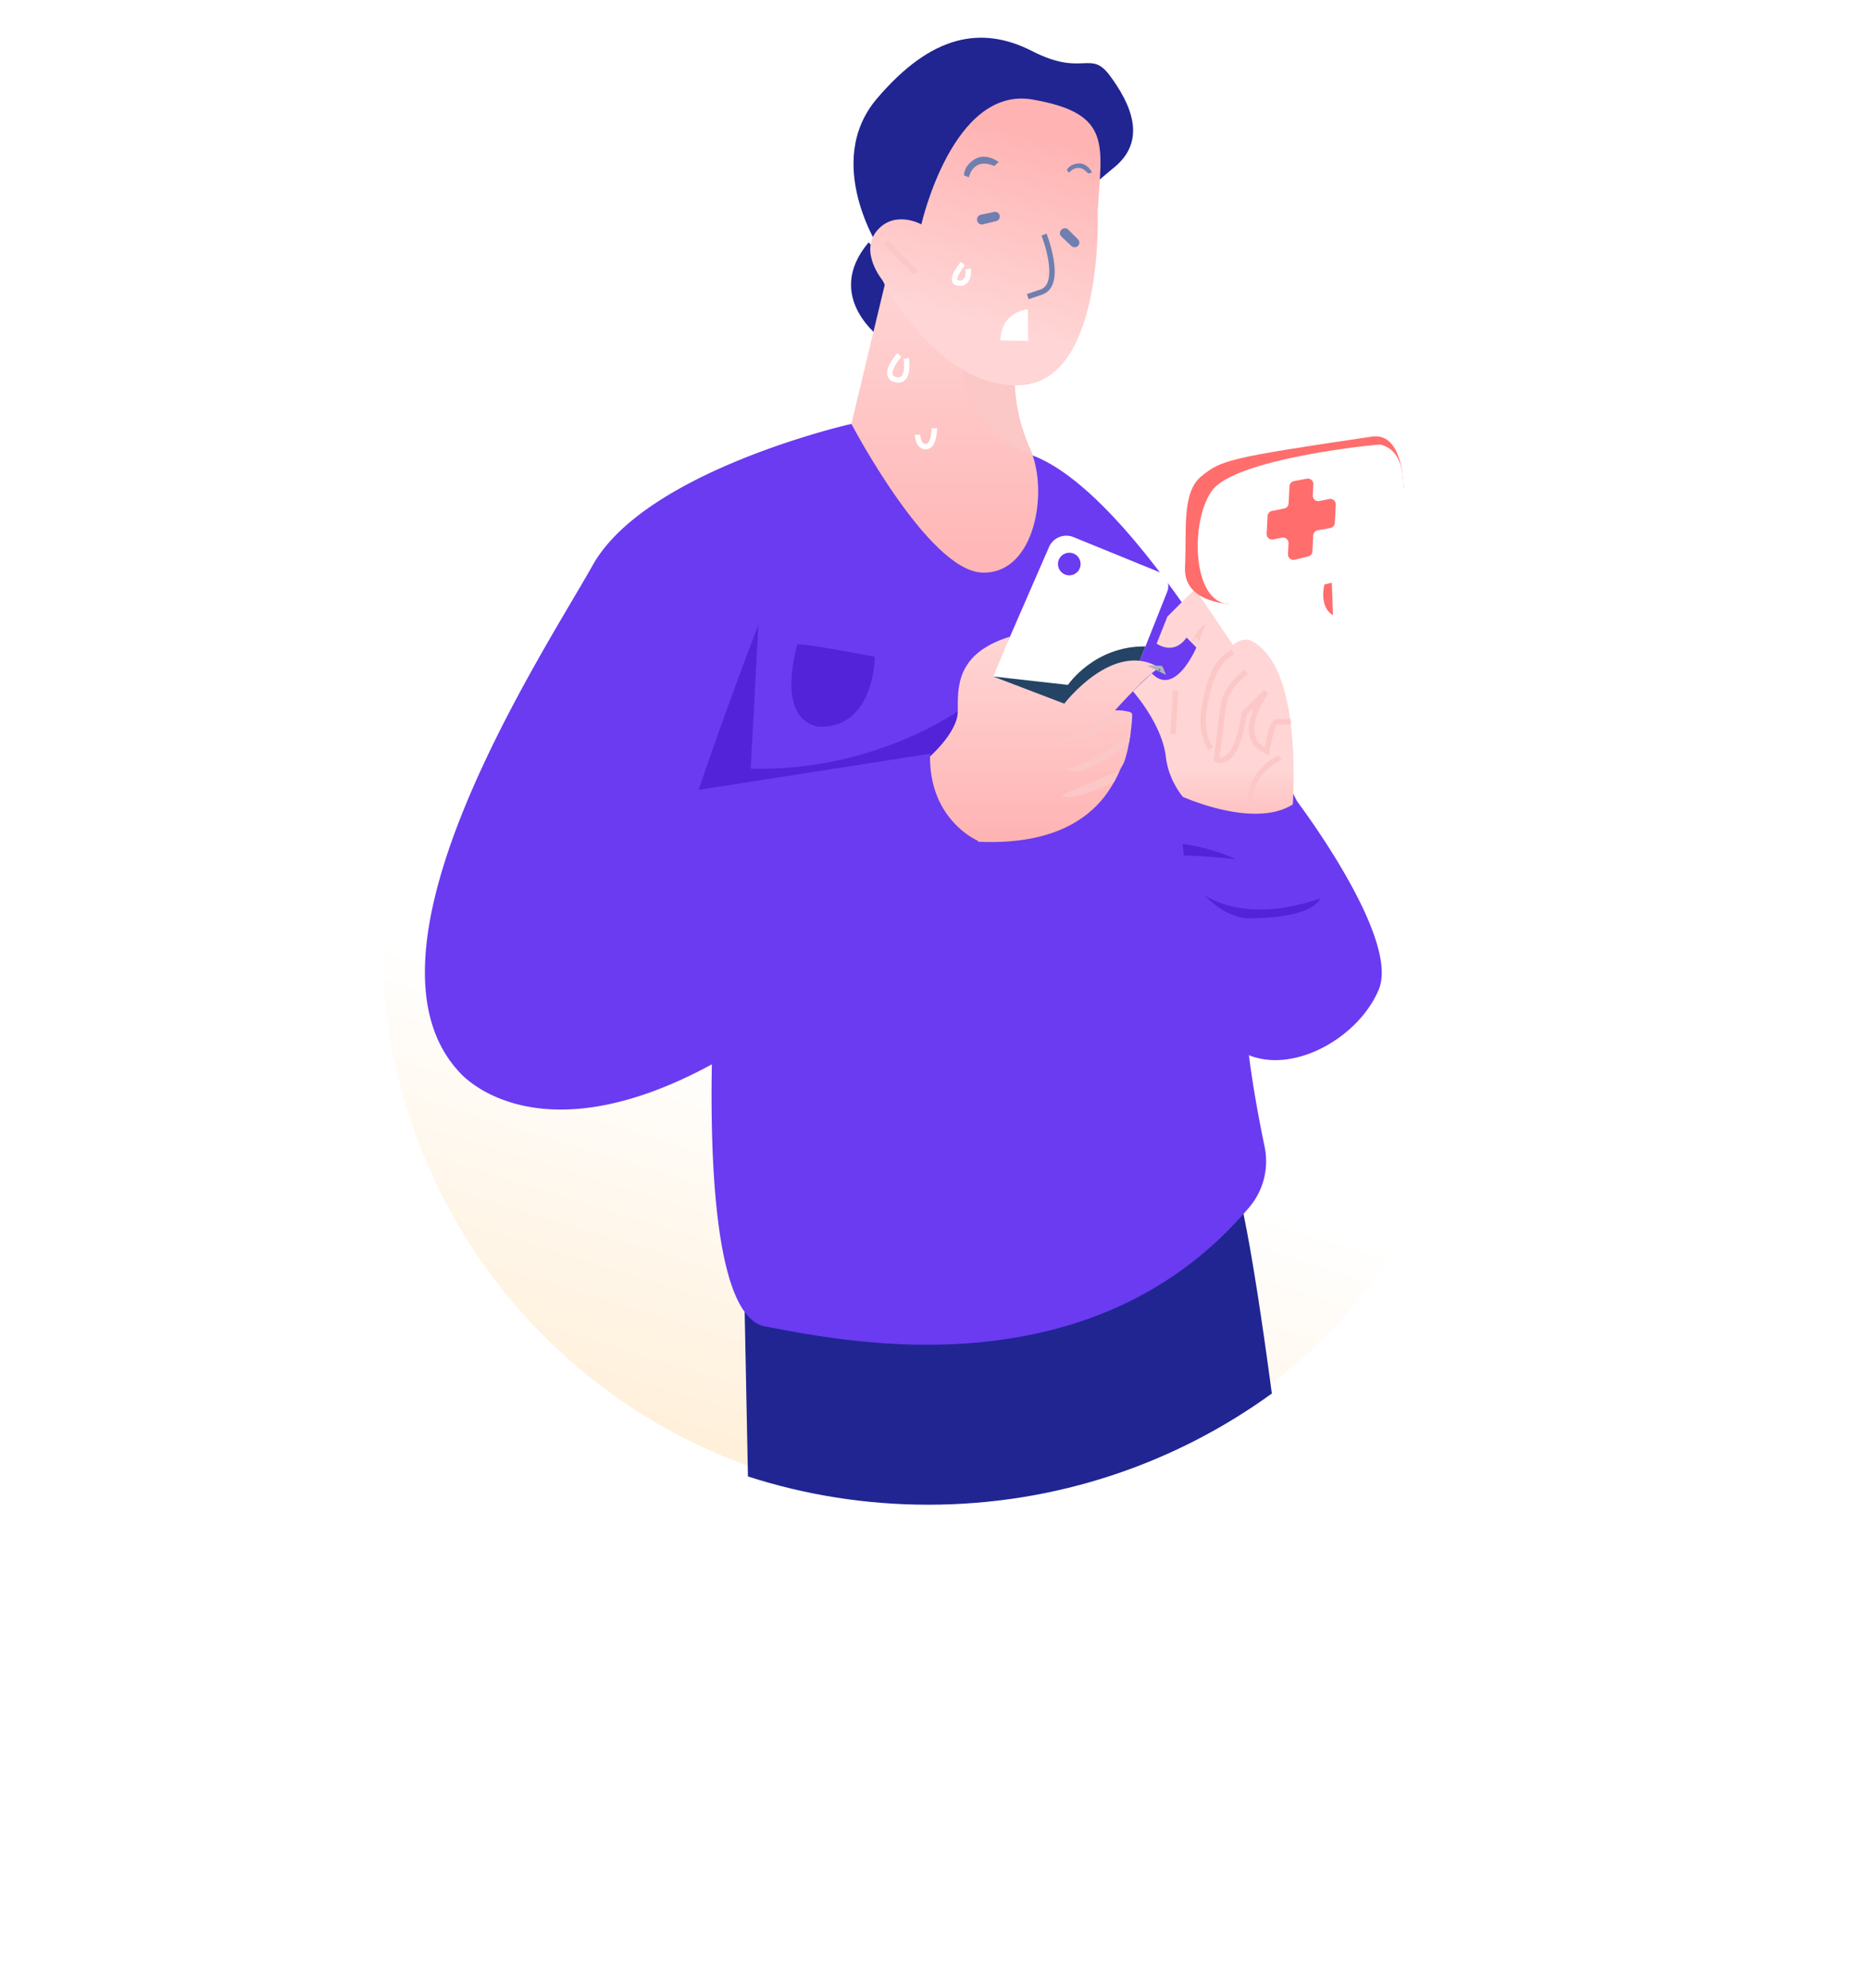 <svg width="347" height="369" fill="none" xmlns="http://www.w3.org/2000/svg"><g filter="url(#filter0_d)"><path d="M60 175.415C60 112.778 110.778 62 173.415 62c62.637 0 113.415 50.778 113.415 113.415 0 62.637-50.778 113.415-113.415 113.415C110.778 288.83 60 238.052 60 175.415z" fill="url(#paint0_linear)" fill-opacity=".5"/></g><path d="M276.125 175.559c0 50.218-36.089 92.006-83.744 100.841a103.213 103.213 0 01-18.815 1.725c-4.86 0-9.644-.336-14.321-.992a102.658 102.658 0 01-17.319-3.975 102.522 102.522 0 01-36.989-21.371C84.1 233.01 71 205.81 71 175.559c0-45.298 29.367-83.736 70.102-97.317h.007a99.454 99.454 0 014.494-1.381 98.03 98.03 0 017.653-1.847l.038-.007a102.113 102.113 0 0115.382-1.893h.007c.26-.015.504-.022.756-.03.137-.008.274-.015.404-.015.481-.023.961-.03 1.442-.046 0 0 0 .008.008 0 .755-.015 1.51-.023 2.273-.023 11.704 0 22.943 1.96 33.418 5.57a98.04 98.04 0 013.266 1.182v.008a101.827 101.827 0 0117.892 8.95 102.864 102.864 0 0116.083 12.52 103.023 103.023 0 0122.134 30.58v.007a101.678 101.678 0 015.478 14.306 101.666 101.666 0 014.051 22.424c.107 1.556.176 3.128.214 4.707.015.763.023 1.534.023 2.305z" fill="url(#paint1_linear)"/><path d="M236.132 258.703c-17.925 12.986-39.955 20.645-63.782 20.645-11.683 0-22.936-1.837-33.486-5.246-.235-12.169-.469-23.673-.607-30.547-.089-4.08-.146-6.534-.146-6.534 67.871 12.72 84.257-24.223 89.625-21.268.907.502 1.976 4.048 3.133 9.61 1.66 7.999 3.498 20.151 5.263 33.34z" fill="#202592"/><path d="M132.865 180.818s-4.672 62.931 9.213 65.441c13.246 2.405 60.09 13.067 89.852-22.119a13.208 13.208 0 002.866-11.213c-1.943-9.343-5.181-27.316-3.028-34.449 2.971-9.837 18.589-10.792 18.589-10.792s-12.679-25.139-15.901-31.543c-3.222-6.396-25.325-45.015-42.707-51.573l-33.672-5.886c-.009.008-54.447 66.097-25.212 102.134z" fill="#6A3BF1"/><path d="M148.013 119.667c.121-.486 14.403 2.267 14.403 2.267s-.024 13.011-10.039 12.978c0 0-8.355.227-4.364-15.245z" fill="#5223D8"/><path d="M239.581 155.088s-12.954-.275-17.018-3.911c-1.328-1.19-2.437-2.501-3.328-3.724-1.481-2.04-2.485-4.412-2.777-6.914-.72-6.194-6.129-12.201-6.129-12.201l3.506-3.344c4.332 4.542 8.282-4.785 8.282-4.785l-1.173-1.19-.64-.655a6.09 6.09 0 01-.696.817c-2.292 2.227-4.866.3-4.866.3l2-5.02 5.133-5.125 7.035 10.404c2.421-2 4.113-.348 4.113-.348 10.072 6.396 6.558 35.696 6.558 35.696z" fill="url(#paint2_linear)"/><path d="M231.412 124.719s-3.749 2.583-4.283 6.283c-.526 3.7-1.255 9.999-1.255 9.999s3.619 2.024 5.125-8.574l4.048-3.959s-3.951 5.351-2.251 8.889c.648 1.482 2.445 2.13 2.445 2.13s.737-5.579 1.903-5.514c1.166.065 2.502.024 2.502.024M232.222 150.068s-1.417-5.853 5.448-9.44M224.789 138.952s-2.04-2.502-1.214-7.465c.817-4.963 2.202-8.954 5.335-10.452M217.81 136.289l.429-8.04" stroke="#FCC7C7" stroke-miterlimit="10"/><path d="M223.842 115.927c-.057.145-.745 1.732-1.231 3.084l-.639-.656a6.034 6.034 0 01-.697.818c.494-1.125 1.369-2.672 2.567-3.246z" fill="#FCC7C7"/><path d="M163.798 63s-11.145-7.776-2.531-18L168 51.956 163.798 63zM163.412 46.397s-10.728-16.193-.599-28.094C172.941 6.4 182.252 4.685 191.676 9.51c9.424 4.825 10.76-.388 14.411 4.566 3.651 4.955 7.254 12.031.461 17.253l-3.198 2.697-39.938 12.37z" fill="#202592"/><path d="M182.219 106.292c-9.958-.526-24.151-27.608-24.151-27.608l6.874-28.644 16.354 12.662 7.149 5.53s-.817 7.19 2.769 15.026c.195.413.365.859.518 1.312 2.785 8.145-.081 22.224-9.513 21.722z" fill="url(#paint3_linear)"/><path d="M191.74 84.578c-5.699-2.38-13.893-7.675-12.905-18.176.203-2.17 1.085-3.32 2.469-3.692l7.149 5.53s-.817 7.19 2.769 15.026c.195.413.373.85.518 1.312z" fill="#FCC7C7"/><path d="M203.804 39.215s1.263 31.413-14.209 32.28c-15.472.866-25.762-19.472-25.762-19.472s-4.323-5.262-1.02-9.189c3.303-3.927 8.25-1.182 8.25-1.182s5.805-25.762 20.653-23.171c14.849 2.59 12.8 8.363 12.088 20.734z" fill="url(#paint4_linear)"/><path d="M190.899 63.301l-.057-5.878s-4.963.324-5.117 5.773l5.174.105z" fill="#fff"/><path d="M193.837 43.547s3.563 9.051-.372 10.622l-2.647.907" stroke="#6F7FAF" stroke-miterlimit="10"/><path d="M166.966 65.892s-3.449 3.878-.696 4.583c2.753.696 1.991-3.935 1.991-3.935M170.367 80.716s0 2.267 1.562 2.21c1.563-.056 1.538-3.424 1.538-3.424M178.762 48.939s-2.582 3.125-1.076 3.554c1.505.429 2.315-.915 2.048-2.59" stroke="#fff" stroke-miterlimit="10"/><path d="M165.064 44.858l4.987 4.987a.544.544 0 010 .778.542.542 0 01-.777 0l-4.988-4.988a.544.544 0 010-.777.558.558 0 01.778 0z" fill="#FCC7C7"/><path d="M197.1 42.624l-.057.056a.86.86 0 00.025 1.247l1.846 1.733a.87.87 0 001.214-1.247l-1.797-1.79a.87.87 0 00-1.231 0zM181.418 40.907l.016.081a.878.878 0 001.061.664l2.461-.607a.878.878 0 00.648-1.028.874.874 0 00-1.037-.672l-2.477.526a.869.869 0 00-.672 1.036zM179.88 32.924s.753-3.821 4.72-2.105l.817-.736s-2.258-1.765-4.38-.559c-2.113 1.206-2.056 3.02-2.056 3.02l.899.38zM198.485 32.074s1.627-2.12 3.546.146l.728-.202s-.85-1.774-2.517-1.676c-1.668.097-2.178 1.23-2.178 1.23l.421.502z" fill="#6F7FAF"/><path d="M247.481 114.186s-2.664-1.134-1.53-5.992l2.493-.696-.963 6.688zM228.034 112.081s-8.372-.251-8.023-6.793c.348-6.542-.689-13.812 3.003-16.84 3.692-3.02 4.882-3.433 31.899-7.424 5.773-.575 5.66 9.561 5.66 9.561l-32.539 21.496z" fill="#FF6D6D"/><path d="M247.481 114.186l4.477-7.076s7.91-1.66 8.283-8.647c.372-6.987 1.465-14.492-3.887-15.917-1.214-.065-26.944 2.607-31.299 8.493-4.348 5.885-3.7 22.256 3.999 20.969 7.7-1.296 18.208-3.83 18.208-3.83l.219 6.008z" fill="#fff"/><path d="M239.239 93.46l.17-3.19c.024-.47.372-.867.834-.956l2.388-.445a1.02 1.02 0 011.207 1.06l-.106 2.032a1.022 1.022 0 001.231 1.053l1.805-.372a1.026 1.026 0 011.231 1.052l-.178 3.376a1.025 1.025 0 01-.842.956l-2.324.42a1.02 1.02 0 00-.842.956l-.153 2.963a1.02 1.02 0 01-.778.939l-2.493.607a1.02 1.02 0 01-1.263-1.044l.105-1.992a1.029 1.029 0 00-1.223-1.06l-1.619.324a1.021 1.021 0 01-1.222-1.06l.17-3.272c.024-.47.364-.858.817-.947l2.275-.462a.993.993 0 00.81-.939z" fill="#FF6D6D"/><path d="M177.831 132.03s-15.795 11.294-38.449 10.671l1.498-28.232-5.028 2.858-8.76 32.749 52.431-8.857-1.692-9.189z" fill="#5223D8"/><path d="M187.304 118.679l7.456-17.123a3.506 3.506 0 014.542-1.846l15.828 6.461a2.85 2.85 0 011.571 3.692l-5.951 14.969-12.84 8.218-14.921-6.963 4.315-7.408z" fill="#fff"/><path d="M198.525 106.81a2.097 2.097 0 100-4.194 2.097 2.097 0 000 4.194z" fill="#6A3BF1"/><path d="M184.405 125.593l13.877 1.555s4.858-7.246 14.379-7.141l-1.919 4.817-13.682 7.319-14.136-5.125 1.481-1.425z" fill="#254365"/><path d="M206.978 131.909s.024 0 .056-.009c.243.009 1.118 0 1.887.098.623.089 1.174.242 1.255.518.072.283-.025 1.692-.243 3.376v.008c-.081.607-.187 1.239-.292 1.87-.332 1.87-.793 3.692-1.319 4.445-.13.186-.292.534-.502.988-.251.534-.575 1.23-1.012 2.024-2.526 4.574-8.866 12.314-26.92 10.938 0 0-9.489-3.174-8.04-14.994 0 0 5.975-4.915 5.983-9.141 0-4.226-.494-10.703 9.683-13.836l-3.109 7.399 13.189 5.036s9.238-12.071 17.796-6.574c-1.174-.17-8.412 7.854-8.412 7.854z" fill="url(#paint5_linear)"/><path d="M215.511 124.136c-.04-.024-.081-.056-.121-.073.056 0 .105.033.121.073z" stroke="#ACB4BC" stroke-miterlimit="10"/><path d="M208.921 132.006c-9.853 8.177-12.128 5.27-12.128 5.27 3.594-.607 7.675-3.368 10.241-5.367.243 0 1.118-.009 1.887.097zM209.933 135.9a56.862 56.862 0 01-.292 1.87c-9.521 7.781-11.739 4.955-11.739 4.955 4.623-.777 10.063-5.133 12.031-6.825zM207.82 143.203c-.251.534-.575 1.23-1.012 2.024-3.409 1.554-8.647 3.659-9.611 2.348 0 0 7.028-3.101 10.623-4.372z" fill="#FCC7C7"/><path d="M158.068 78.692s-38.173 8.623-48.042 26.264c-8.914 15.934-45.833 71.579-24.702 94.119 0 0 26.944 32.352 96.321-42.943 0 0-9.311-3.837-8.963-16.208l-42.966 6.712c0-.009 17.479-52.108 28.352-67.944zM255.984 183.7c-4.016 9.634-17.739 16.824-26.28 11.043-5.652-3.837-8.574-23.204-9.902-35.89a322.18 322.18 0 00-.219-2.17c-.51-5.36-.72-9.076-.72-9.076s14.711 6.947 21.957 1.166c-.008 0 19.18 25.292 15.164 34.927z" fill="#6A3BF1"/><path d="M229.453 159.517s-5.538-.648-9.659-.672a322.18 322.18 0 00-.219-2.17c2.405.324 6.072 1.085 9.878 2.842zM223.623 166.155s7.295 5.627 21.488.624c0 0-.867 3.708-13.545 3.7-4.405-.235-7.943-4.324-7.943-4.324z" fill="#5223D8"/><defs><linearGradient id="paint0_linear" x1="173.764" y1="77.554" x2="173.764" y2="273.276" gradientUnits="userSpaceOnUse"><stop stop-color="#fff"/><stop offset="1" stop-color="#fff" stop-opacity=".7"/></linearGradient><linearGradient id="paint1_linear" x1="156.5" y1="200.5" x2="134.143" y2="273.606" gradientUnits="userSpaceOnUse"><stop stop-color="#fff"/><stop offset="1" stop-color="#FFEFD8"/></linearGradient><linearGradient id="paint2_linear" x1="225" y1="143" x2="225" y2="158" gradientUnits="userSpaceOnUse"><stop stop-color="#FFD5D5"/><stop offset="1" stop-color="#FFB2B2"/></linearGradient><linearGradient id="paint3_linear" x1="175.408" y1="50.04" x2="175.408" y2="106.305" gradientUnits="userSpaceOnUse"><stop stop-color="#FFD5D5"/><stop offset="1" stop-color="#FFB5B5"/></linearGradient><linearGradient id="paint4_linear" x1="183" y1="60" x2="192" y2="24.5" gradientUnits="userSpaceOnUse"><stop stop-color="#FFD5D5"/><stop offset="1" stop-color="#FFB3B3"/></linearGradient><linearGradient id="paint5_linear" x1="193.544" y1="118.194" x2="193.544" y2="156.326" gradientUnits="userSpaceOnUse"><stop stop-color="#FFD5D5"/><stop offset="1" stop-color="#FFB3B3"/></linearGradient><filter id="filter0_d" x="0" y="22" width="346.83" height="346.83" filterUnits="userSpaceOnUse" color-interpolation-filters="sRGB"><feFlood flood-opacity="0" result="BackgroundImageFix"/><feColorMatrix in="SourceAlpha" values="0 0 0 0 0 0 0 0 0 0 0 0 0 0 0 0 0 0 127 0"/><feOffset dy="20"/><feGaussianBlur stdDeviation="30"/><feColorMatrix values="0 0 0 0 0.793 0 0 0 0 0.793 0 0 0 0 0.933 0 0 0 0.5 0"/><feBlend in2="BackgroundImageFix" result="effect1_dropShadow"/><feBlend in="SourceGraphic" in2="effect1_dropShadow" result="shape"/></filter></defs></svg>